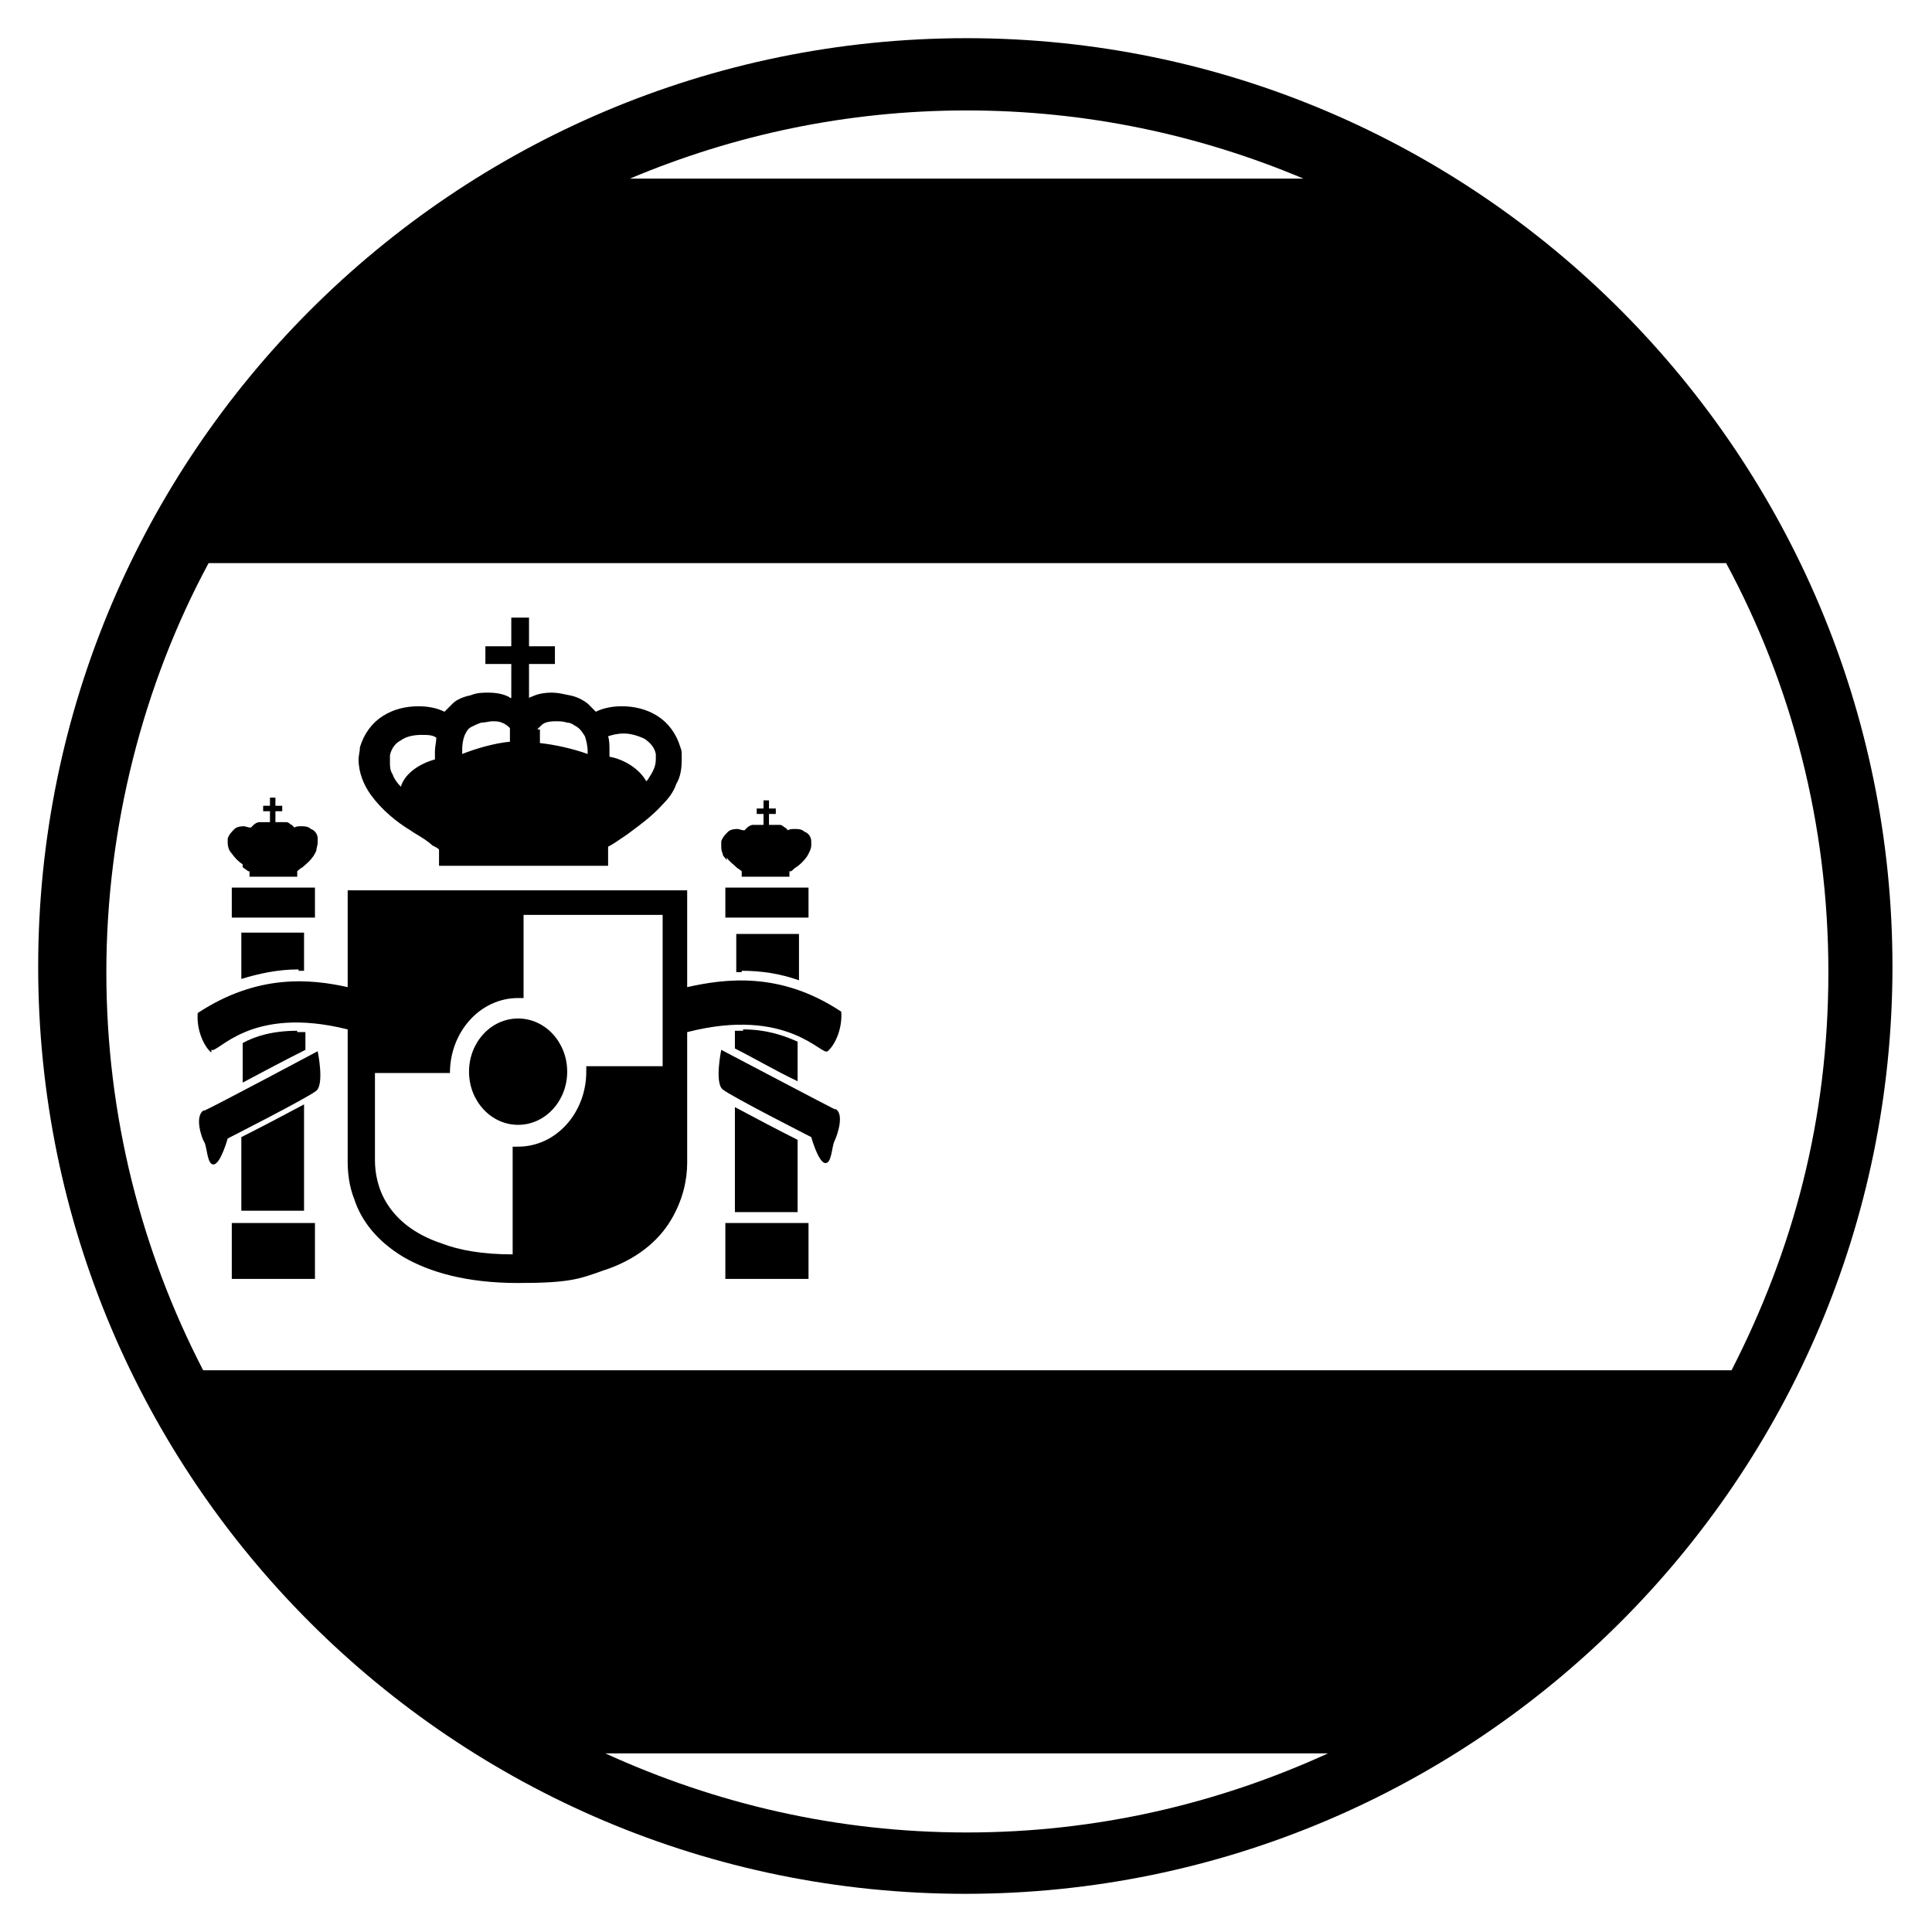 <?xml version="1.0" encoding="UTF-8"?>
<svg id="_2" data-name="2" xmlns="http://www.w3.org/2000/svg" version="1.1" viewBox="0 0 141.7 141.7">
  <defs>
    <style>
      .cls-1 {
        fill: #000;
        stroke-width: 0px;
      }
    </style>
  </defs>
  <path class="cls-1" d="M70.9,2.8C33.3,2.8,2.8,33.3,2.8,70.9s30.5,68,68,68,68-30.5,68-68S108.4,2.8,70.9,2.8ZM70.9,8.1c8.8,0,17.1,1.8,24.7,5h-49.4c7.6-3.2,15.9-5,24.7-5ZM15.3,41.3h111.3c4.8,8.9,7.5,19.1,7.5,30s-2.6,20.4-7.1,29.2H14.9c-4.5-8.7-7.1-18.6-7.1-29.2s2.7-21.1,7.5-30ZM44.4,128.6h53c-8.1,3.7-17,5.8-26.5,5.8s-18.4-2.1-26.5-5.8Z"/>
  <ellipse class="cls-1" cx="38" cy="78.6" rx="3.6" ry="3.9"/>
  <path class="cls-1" d="M54.5,75.6c-.2,0-.4,0-.6,0v1.3c1.4.7,3.1,1.7,4.6,2.4v-2.9c-.9-.4-2.2-.9-4-.9Z"/>
  <path class="cls-1" d="M30.4,61.1c.5.3,1,.6,1.3.9.2.1.4.2.5.3,0,0,0,0,0,0v1.2h12.4v-1.4c.4-.2.8-.5,1.4-.9.8-.6,1.8-1.3,2.6-2.2.4-.4.8-.9,1-1.5.3-.5.4-1.1.4-1.8s0-.6-.1-.9c-.3-1-.9-1.8-1.7-2.3-.8-.5-1.7-.7-2.6-.7-.6,0-1.3.1-1.9.4-.2-.2-.4-.4-.6-.6-.4-.3-.8-.5-1.3-.6-.5-.1-.9-.2-1.3-.2-.6,0-1.1.1-1.5.3,0,0-.1,0-.2.1v-2.5h1.9v-1.3h-1.9v-2.1h-1.3v2.1h-1.9v1.3h1.9v2.5c0,0-.1,0-.2-.1-.4-.2-.9-.3-1.5-.3-.4,0-.8,0-1.3.2-.5.1-1,.3-1.3.6-.2.2-.4.4-.6.6-.6-.3-1.3-.4-1.9-.4-.9,0-1.8.2-2.6.7-.8.5-1.4,1.3-1.7,2.3,0,.3-.1.6-.1.9,0,1,.4,1.9.9,2.6.8,1.1,1.9,2,2.9,2.6ZM45.8,53.8c.5,0,1.1.2,1.5.4.4.3.7.6.8,1.1,0,.2,0,.3,0,.4,0,.5-.2.9-.6,1.5,0,0,0,0-.1.1-.5-.9-1.6-1.6-2.7-1.8,0-.2,0-.4,0-.5,0-.3,0-.7-.1-1,.3-.1.7-.2,1.1-.2ZM39.4,53.5c0,0,.2-.2.3-.3.2-.2.5-.3,1.1-.3.2,0,.5,0,.8.1.3,0,.5.2.7.3.3.2.4.4.6.7.1.3.2.7.2,1.1,0,0,0,.1,0,.2-1.1-.4-2.5-.7-3.5-.8v-1ZM34.2,53.7c.1-.2.2-.3.4-.4.2-.1.4-.2.7-.3.3,0,.6-.1.8-.1s.5,0,.7.1c.3.1.5.3.6.4,0,0,0,0,0,0v1h0c-1.1.1-2.5.5-3.5.9,0-.1,0-.2,0-.3,0-.5.1-1,.3-1.3ZM28.6,55.4c.1-.5.4-.9.8-1.1.4-.3,1-.4,1.5-.4s.8,0,1.1.2c0,.3-.1.7-.1,1,0,.2,0,.4,0,.6-1.1.3-2.2,1-2.5,2-.3-.3-.5-.6-.6-.9-.2-.3-.2-.6-.2-.9s0-.3,0-.4Z"/>
  <path class="cls-1" d="M15.5,77c.5.3,2.8-3.3,10-1.5v9.7c0,.8.1,1.8.5,2.8.5,1.5,1.6,3,3.6,4.2,1.9,1.1,4.6,1.9,8.4,1.9s4.5-.3,6.2-.9c2.5-.8,4.1-2.2,5-3.7.9-1.5,1.2-3,1.2-4.2v-9.6c7.4-1.9,9.9,1.8,10.3,1.4.5-.4,1.1-1.6,1-2.9-4.5-3-8.6-2.4-11.3-1.8v-7.1h-24.9v7.1c-2.7-.6-6.6-1-11,1.9-.1,1.3.5,2.5,1,2.9ZM27.5,78.7h5.5s0,0,0,0c0-3,2.2-5.5,5-5.5s.2,0,.4,0v-6.1h10.2v11.1h-5.6c0,.1,0,.3,0,.4,0,3-2.2,5.5-5,5.5s-.2,0-.4,0v7.9c-2.2,0-3.9-.3-5.2-.8-2.1-.7-3.3-1.8-4-2.9-.7-1.1-.9-2.3-.9-3.2v-6.5Z"/>
  <path class="cls-1" d="M53.9,81.1v7.8h4.6v-5.3c-1.2-.6-3.3-1.7-4.6-2.4Z"/>
  <rect class="cls-1" x="53.2" y="89.7" width="6.1" height="4.1"/>
  <path class="cls-1" d="M61.3,81.4c-.8-.4-8.4-4.4-8.4-4.4,0,0-.5,2.4.1,2.9.6.5,6.5,3.5,6.5,3.5,0,0,.5,1.8,1,1.9.5.1.5-1.2.7-1.6.2-.4.8-2.1,0-2.4Z"/>
  <path class="cls-1" d="M17.7,83.5v5.3h4.6v-7.8c-1.3.7-3.4,1.8-4.6,2.4Z"/>
  <rect class="cls-1" x="17" y="89.7" width="6.1" height="4.1"/>
  <rect class="cls-1" x="53.2" y="65.1" width="6.1" height="2.2"/>
  <path class="cls-1" d="M54.4,71.2c1.4,0,2.8.2,4.2.7v-3.4h-4.6v2.8c.1,0,.3,0,.4,0Z"/>
  <path class="cls-1" d="M53.3,62.9c.2.3.5.5.7.7.1.1.3.2.4.3v.4h3.5v-.4s0,0,0,0c0,0,0,0,.1,0,.1,0,.2-.2.4-.3.3-.2.6-.5.8-.8.1-.2.3-.5.3-.8s0-.2,0-.3c0-.3-.2-.6-.5-.7-.2-.2-.5-.2-.7-.2s-.4,0-.5.1c0,0-.1-.1-.2-.2-.1,0-.2-.2-.4-.2-.1,0-.2,0-.4,0s-.3,0-.4,0c0,0,0,0,0,0v-.8h.5v-.4h-.5v-.6h-.4v.6h-.5v.4h.5v.8s0,0,0,0c-.1,0-.3,0-.4,0s-.2,0-.4,0c-.1,0-.3.1-.4.2,0,0-.1.1-.2.2-.2,0-.4-.1-.5-.1s-.5,0-.7.2c-.2.2-.4.4-.5.7,0,0,0,.2,0,.3,0,.2,0,.4.1.6,0,.2.2.3.3.5Z"/>
  <path class="cls-1" d="M17.8,63.6c.1.1.3.2.4.3,0,0,0,0,.1,0,0,0,0,0,0,0v.4h3.5v-.4c0,0,.2-.2.4-.3.2-.2.5-.4.7-.7.1-.1.2-.3.3-.5,0-.2.1-.4.1-.6s0-.2,0-.3c0-.3-.2-.6-.5-.7-.2-.2-.5-.2-.7-.2s-.4,0-.5.1c0,0-.1-.1-.2-.2-.1,0-.2-.2-.4-.2-.1,0-.2,0-.4,0s-.3,0-.4,0c0,0,0,0,0,0v-.8h.5v-.4h-.5v-.6h-.4v.6h-.5v.4h.5v.8s0,0,0,0c-.1,0-.3,0-.4,0s-.2,0-.4,0c-.1,0-.3.1-.4.2,0,0-.1.1-.2.2-.2,0-.4-.1-.5-.1s-.5,0-.7.2c-.2.2-.4.4-.5.7,0,0,0,.2,0,.3,0,.3.1.6.3.8.2.3.5.6.8.8Z"/>
  <path class="cls-1" d="M15,81.4c-.8.4-.2,2.1,0,2.4.2.4.2,1.7.7,1.6.5-.1,1-1.9,1-1.9,0,0,5.9-3,6.5-3.5.6-.5.1-2.9.1-2.9,0,0-7.5,4-8.4,4.4Z"/>
  <path class="cls-1" d="M21.9,71.2c.2,0,.3,0,.4,0v-2.8h-4.6v3.4c1.3-.4,2.7-.7,4.2-.7Z"/>
  <path class="cls-1" d="M21.8,75.6c-1.8,0-3.1.4-4,.9v2.9c1.5-.8,3.2-1.7,4.6-2.4v-1.3c-.2,0-.4,0-.6,0Z"/>
  <rect class="cls-1" x="17" y="65.1" width="6.1" height="2.2"/>
</svg>